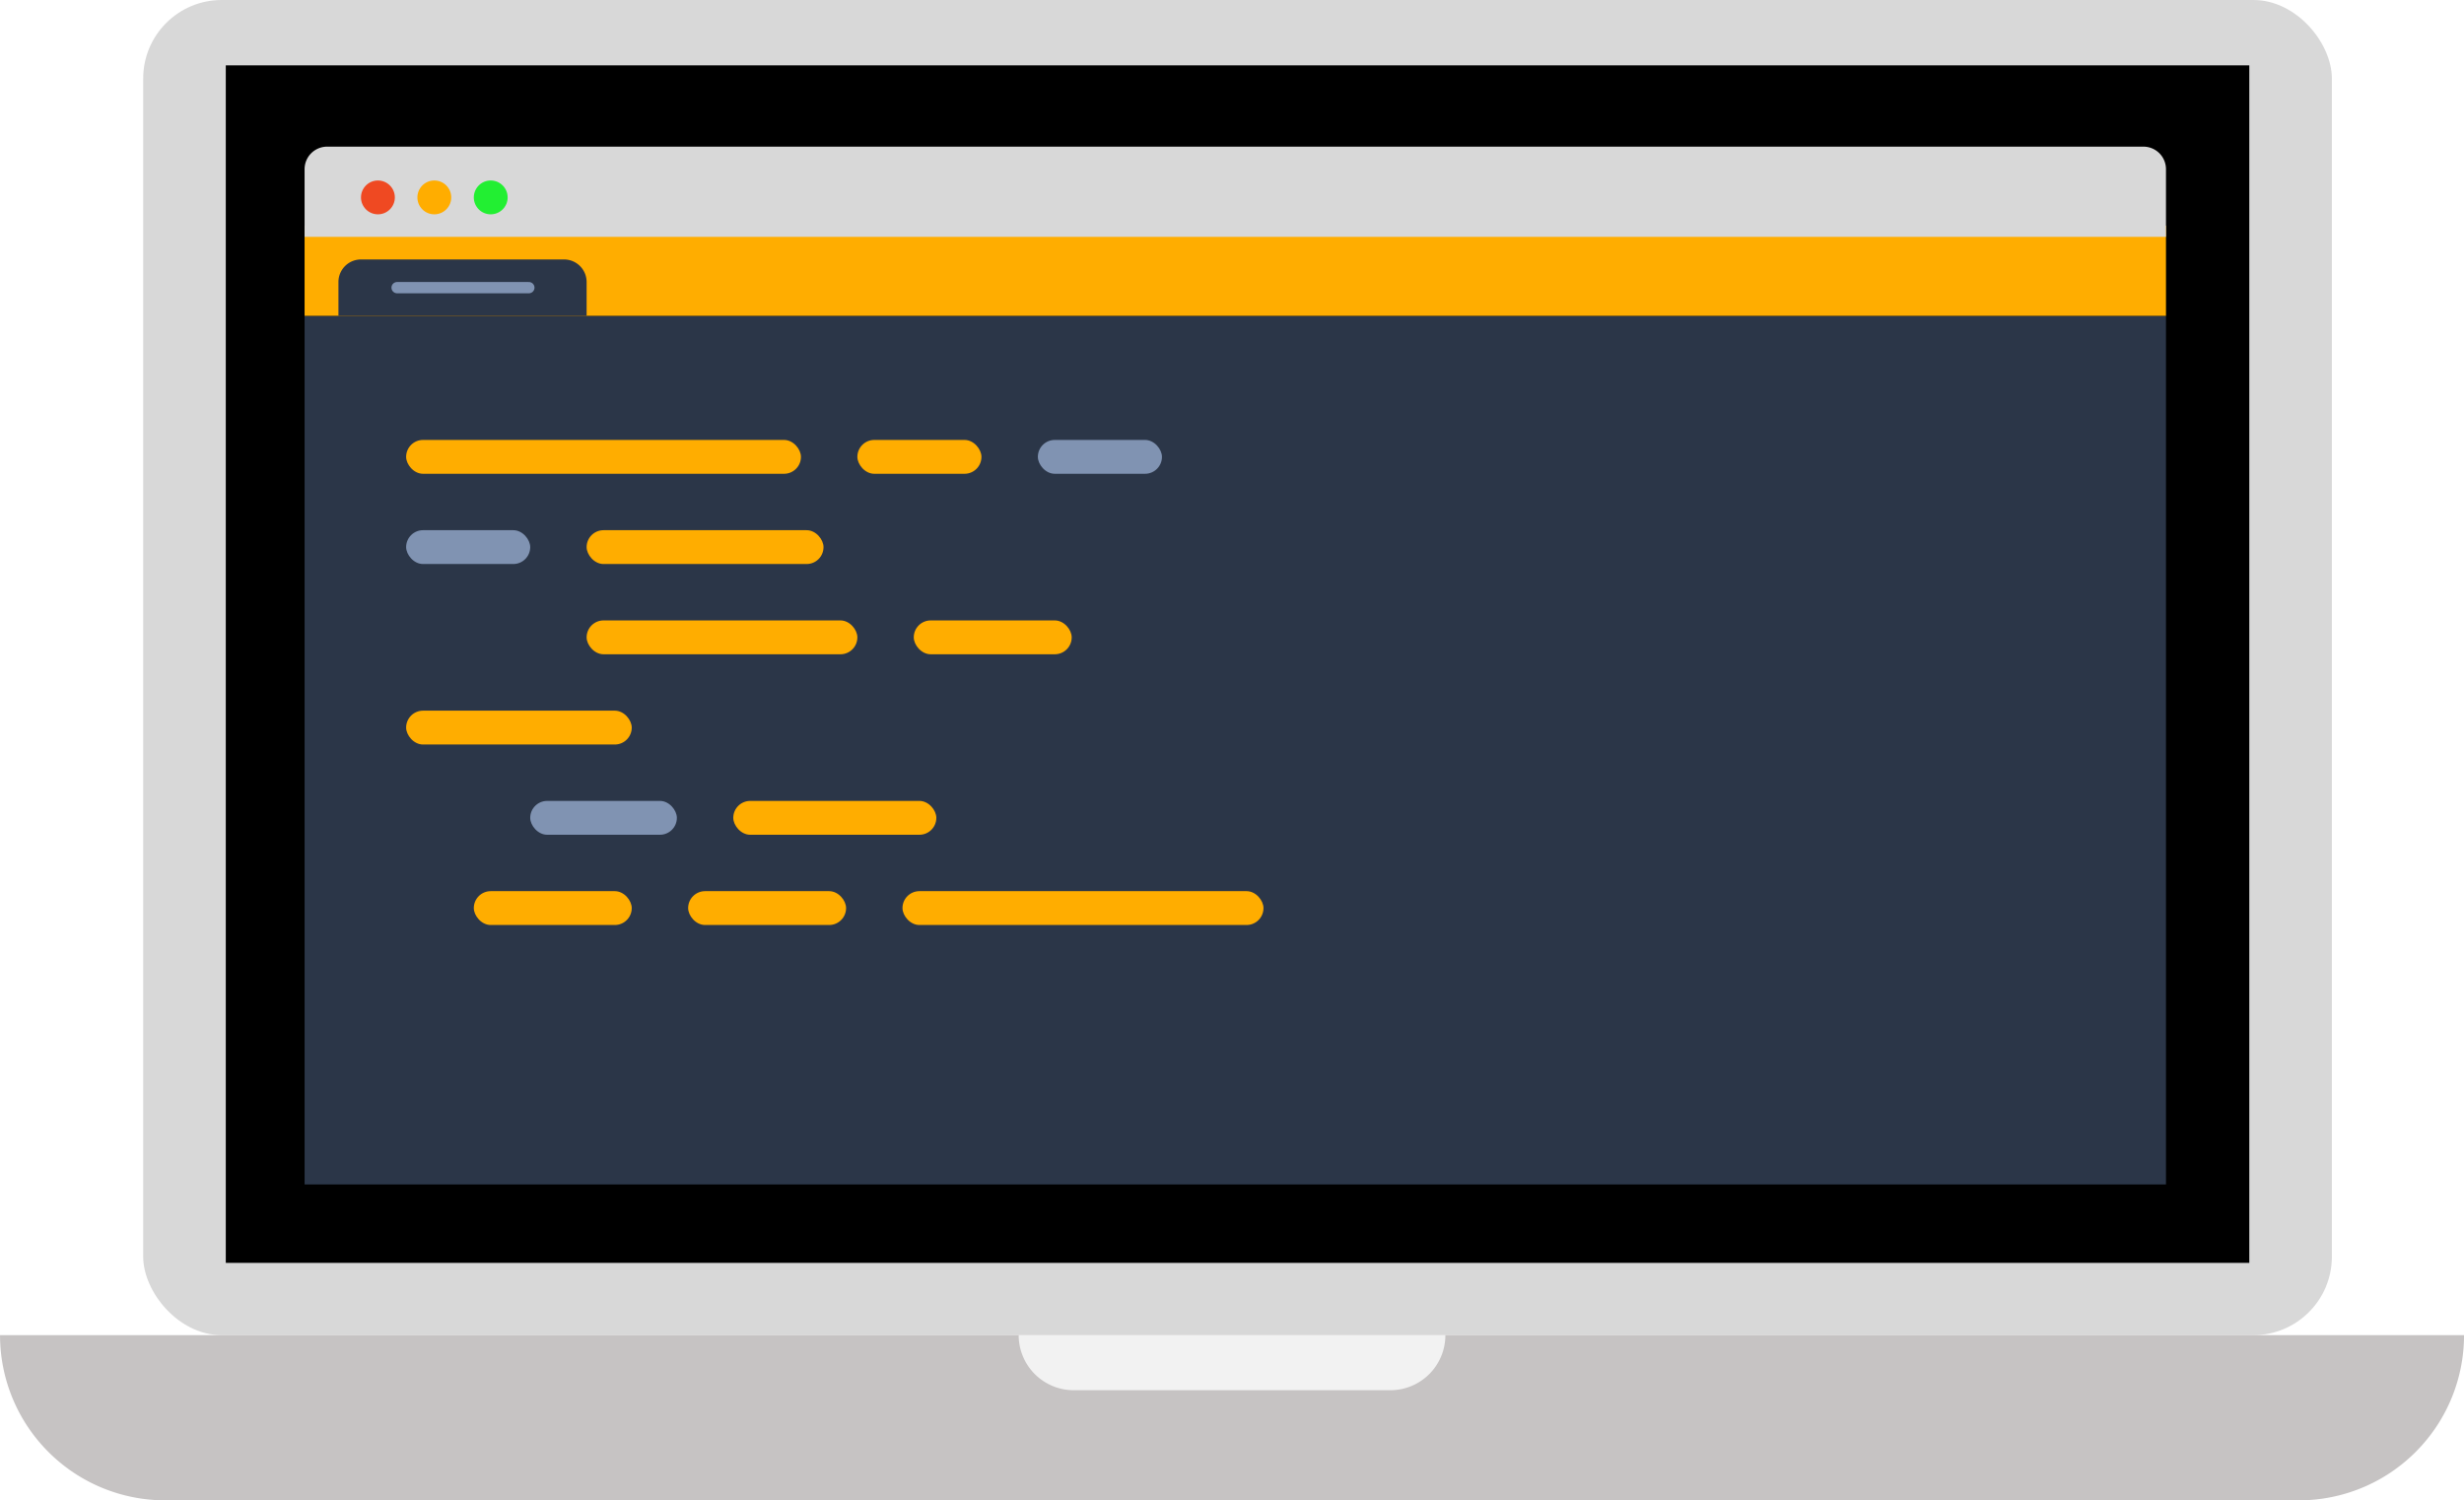 <svg xmlns="http://www.w3.org/2000/svg" width="218.418" height="133.003" viewBox="0 0 218.418 133.003">
  <g id="Group_178" data-name="Group 178" transform="translate(-784.597 -329)">
    <rect id="Rectangle_802" data-name="Rectangle 802" width="194.013" height="118.36" rx="6.96" transform="translate(797.291 329)" fill="#d8d8d8"/>
    <rect id="Rectangle_803" data-name="Rectangle 803" width="179.371" height="106.158" transform="translate(804.612 334.794)"/>
    <path id="Rectangle_774" data-name="Rectangle 774" d="M784.6,426h218.418a14.643,14.643,0,0,1-14.643,14.643H799.24A14.642,14.642,0,0,1,784.6,426Z" transform="translate(0 21.36)" fill="#c6c3c3"/>
    <path id="Rectangle_775" data-name="Rectangle 775" d="M858.6,426h37.826a4.881,4.881,0,0,1-4.881,4.881H863.478A4.881,4.881,0,0,1,858.6,426Z" transform="translate(16.296 21.36)" fill="#f2f2f2"/>
    <g id="Group_179" data-name="Group 179" transform="translate(779.597 62)">
      <rect id="Rectangle_754" data-name="Rectangle 754" width="165" height="77" transform="translate(32 295)" fill="#2b3648"/>
      <rect id="Rectangle_755" data-name="Rectangle 755" width="35" height="3" rx="1.5" transform="translate(41 306)" fill="#ffad00"/>
      <rect id="Rectangle_756" data-name="Rectangle 756" width="11" height="3" rx="1.5" transform="translate(81 306)" fill="#ffad00"/>
      <rect id="Rectangle_757" data-name="Rectangle 757" width="11" height="3" rx="1.5" transform="translate(97 306)" fill="#8093b2"/>
      <rect id="Rectangle_758" data-name="Rectangle 758" width="11" height="3" rx="1.5" transform="translate(41 314)" fill="#8093b2"/>
      <rect id="Rectangle_759" data-name="Rectangle 759" width="21" height="3" rx="1.5" transform="translate(57 314)" fill="#ffad00"/>
      <rect id="Rectangle_760" data-name="Rectangle 760" width="24" height="3" rx="1.5" transform="translate(57 322)" fill="#ffad00"/>
      <rect id="Rectangle_761" data-name="Rectangle 761" width="20" height="3" rx="1.5" transform="translate(41 330)" fill="#ffad00"/>
      <rect id="Rectangle_762" data-name="Rectangle 762" width="13" height="3" rx="1.5" transform="translate(52 338)" fill="#8093b2"/>
      <rect id="Rectangle_763" data-name="Rectangle 763" width="18" height="3" rx="1.5" transform="translate(70 338)" fill="#ffad00"/>
      <rect id="Rectangle_764" data-name="Rectangle 764" width="14" height="3" rx="1.5" transform="translate(47 346)" fill="#ffad00"/>
      <rect id="Rectangle_765" data-name="Rectangle 765" width="14" height="3" rx="1.5" transform="translate(66 346)" fill="#ffad00"/>
      <rect id="Rectangle_766" data-name="Rectangle 766" width="32" height="3" rx="1.5" transform="translate(85 346)" fill="#ffad00"/>
      <rect id="Rectangle_767" data-name="Rectangle 767" width="14" height="3" rx="1.5" transform="translate(86 322)" fill="#ffad00"/>
      <rect id="Rectangle_768" data-name="Rectangle 768" width="165" height="8" transform="translate(32 287)" fill="#ffad00"/>
      <path id="Rectangle_769" data-name="Rectangle 769" d="M2,0H20a2,2,0,0,1,2,2V5a0,0,0,0,1,0,0H0A0,0,0,0,1,0,5V2A2,2,0,0,1,2,0Z" transform="translate(35 290)" fill="#2b3648"/>
      <path id="Path_333" data-name="Path 333" d="M-20024.8-8364.5h11.68" transform="translate(20065 8657)" fill="#f7f7f7" stroke="#8093b2" stroke-linecap="round" stroke-width="1"/>
      <path id="Rectangle_770" data-name="Rectangle 770" d="M2,0H163a2,2,0,0,1,2,2V8a0,0,0,0,1,0,0H0A0,0,0,0,1,0,8V2A2,2,0,0,1,2,0Z" transform="translate(32 280)" fill="#d8d8d8"/>
      <circle id="Ellipse_45" data-name="Ellipse 45" cx="1.5" cy="1.5" r="1.5" transform="translate(37 283)" fill="#ef4922"/>
      <circle id="Ellipse_46" data-name="Ellipse 46" cx="1.5" cy="1.5" r="1.5" transform="translate(42 283)" fill="#ffad00"/>
      <circle id="Ellipse_47" data-name="Ellipse 47" cx="1.5" cy="1.5" r="1.5" transform="translate(47 283)" fill="#22ef32"/>
    </g>
  </g>
</svg>

